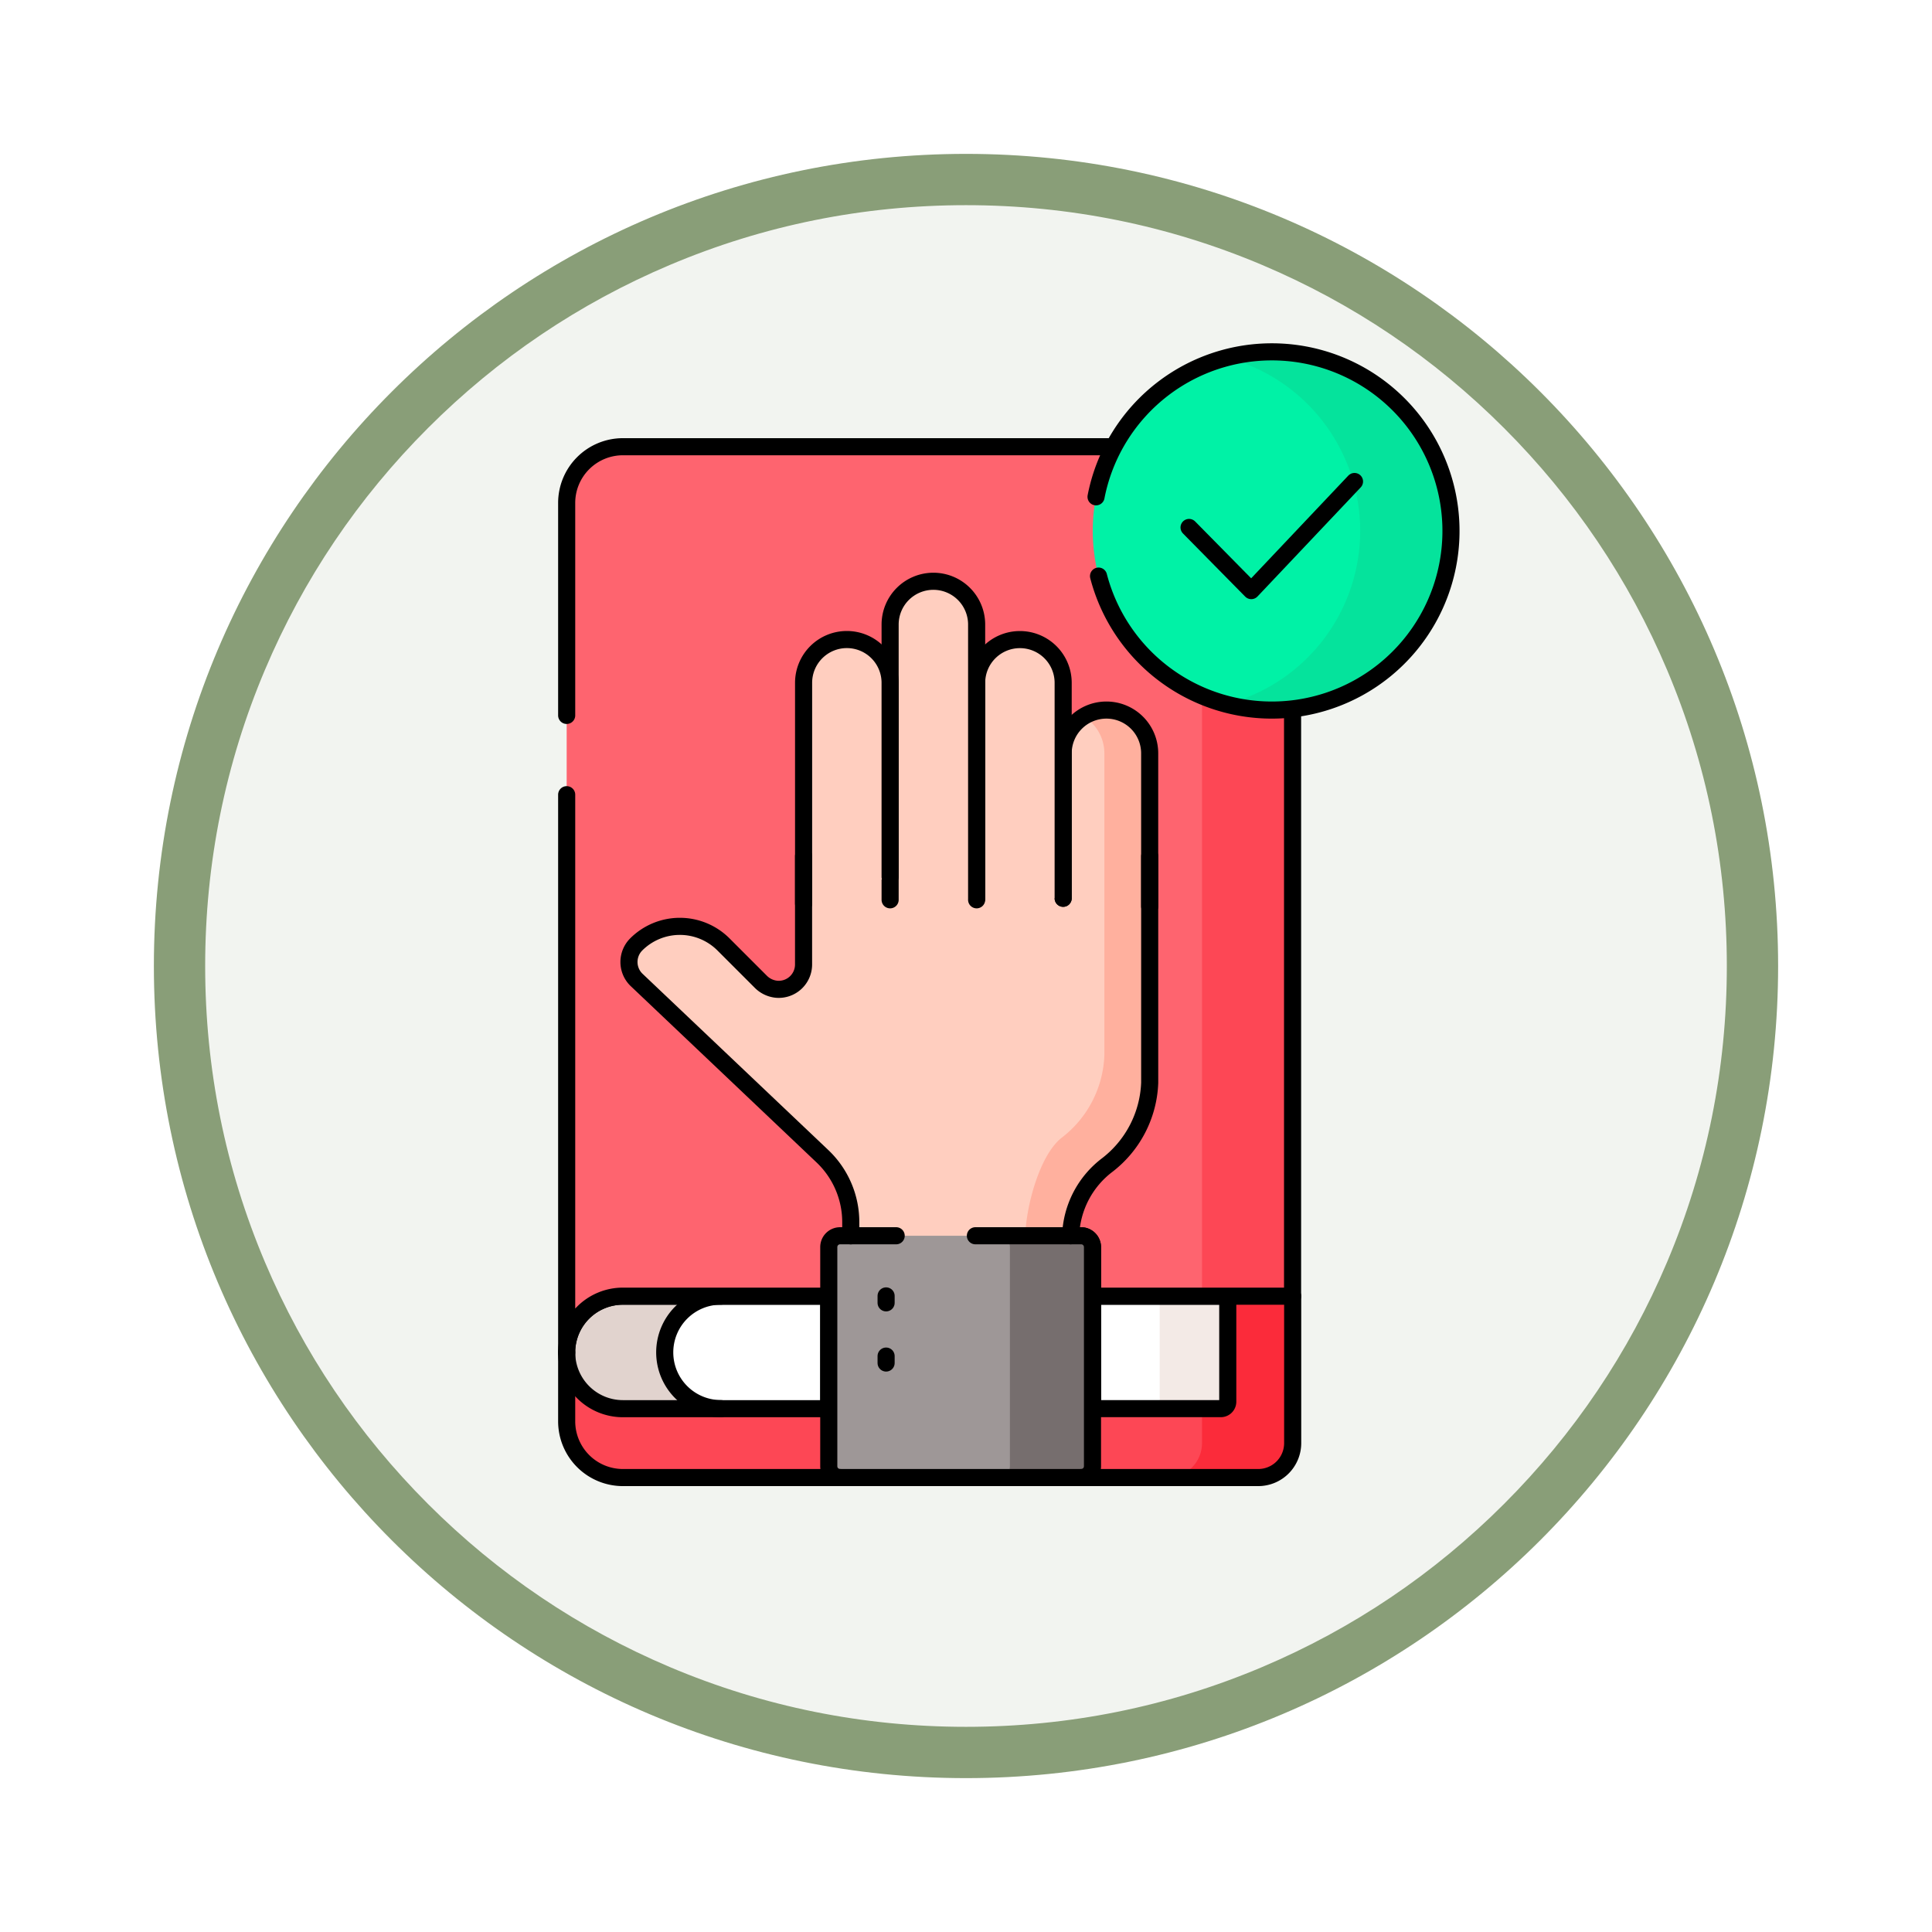 <svg xmlns="http://www.w3.org/2000/svg" xmlns:xlink="http://www.w3.org/1999/xlink" width="113" height="113" viewBox="0 0 113 113">
  <defs>
    <filter id="Trazado_982547" x="0" y="0" width="113" height="113" filterUnits="userSpaceOnUse">
      <feOffset dy="3" input="SourceAlpha"/>
      <feGaussianBlur stdDeviation="3" result="blur"/>
      <feFlood flood-opacity="0.161"/>
      <feComposite operator="in" in2="blur"/>
      <feComposite in="SourceGraphic"/>
    </filter>
  </defs>
  <g id="Grupo_1222679" data-name="Grupo 1222679" transform="translate(-2761 -11062.269)">
    <g id="Grupo_1222487" data-name="Grupo 1222487" transform="translate(2770 11068.269)">
      <g id="Grupo_1208010" data-name="Grupo 1208010" transform="translate(0 0)">
        <g id="Grupo_1202142" data-name="Grupo 1202142" transform="translate(0 0)">
          <g id="Grupo_1201923" data-name="Grupo 1201923">
            <g id="Grupo_1176928" data-name="Grupo 1176928" transform="translate(0)">
              <g id="Grupo_1172322" data-name="Grupo 1172322">
                <g id="Grupo_1164700" data-name="Grupo 1164700">
                  <g id="Grupo_1160931" data-name="Grupo 1160931">
                    <g id="Grupo_1160749" data-name="Grupo 1160749">
                      <g id="Grupo_1158891" data-name="Grupo 1158891">
                        <g id="Grupo_1157406" data-name="Grupo 1157406">
                          <g id="Grupo_1155793" data-name="Grupo 1155793">
                            <g id="Grupo_1154704" data-name="Grupo 1154704">
                              <g id="Grupo_1150790" data-name="Grupo 1150790">
                                <g id="Grupo_1154214" data-name="Grupo 1154214" transform="translate(0)">
                                  <g id="Grupo_1152583" data-name="Grupo 1152583">
                                    <g id="Grupo_1146973" data-name="Grupo 1146973">
                                      <g id="Grupo_1146954" data-name="Grupo 1146954">
                                        <g transform="matrix(1, 0, 0, 1, -9, -6)" filter="url(#Trazado_982547)">
                                          <g id="Trazado_982547-2" data-name="Trazado 982547" transform="translate(9 6)" fill="#f2f4f0">
                                            <path d="M 47.5 93.5 C 41.289 93.5 35.265 92.284 29.595 89.886 C 24.118 87.569 19.198 84.252 14.973 80.027 C 10.748 75.802 7.431 70.882 5.114 65.405 C 2.716 59.735 1.5 53.711 1.5 47.5 C 1.5 41.289 2.716 35.265 5.114 29.595 C 7.431 24.118 10.748 19.198 14.973 14.973 C 19.198 10.748 24.118 7.431 29.595 5.114 C 35.265 2.716 41.289 1.5 47.5 1.5 C 53.711 1.5 59.735 2.716 65.405 5.114 C 70.882 7.431 75.802 10.748 80.027 14.973 C 84.252 19.198 87.569 24.118 89.886 29.595 C 92.284 35.265 93.5 41.289 93.5 47.5 C 93.5 53.711 92.284 59.735 89.886 65.405 C 87.569 70.882 84.252 75.802 80.027 80.027 C 75.802 84.252 70.882 87.569 65.405 89.886 C 59.735 92.284 53.711 93.5 47.5 93.5 Z" stroke="none"/>
                                            <path d="M 47.5 3 C 41.491 3 35.664 4.176 30.18 6.496 C 24.881 8.737 20.122 11.946 16.034 16.034 C 11.946 20.121 8.737 24.881 6.496 30.179 C 4.176 35.664 3 41.491 3 47.5 C 3 53.509 4.176 59.336 6.496 64.82 C 8.737 70.119 11.946 74.878 16.034 78.966 C 20.122 83.054 24.881 86.263 30.18 88.504 C 35.664 90.824 41.491 92 47.5 92 C 53.509 92 59.336 90.824 64.82 88.504 C 70.119 86.263 74.878 83.054 78.966 78.966 C 83.054 74.878 86.263 70.119 88.504 64.82 C 90.824 59.336 92 53.509 92 47.5 C 92 41.491 90.824 35.664 88.504 30.179 C 86.263 24.881 83.054 20.121 78.966 16.034 C 74.878 11.946 70.119 8.737 64.82 6.496 C 59.336 4.176 53.509 3 47.5 3 M 47.5 0 C 73.734 0 95 21.266 95 47.5 C 95 73.733 73.734 95 47.5 95 C 21.266 95 0 73.733 0 47.5 C 0 21.266 21.266 0 47.5 0 Z" stroke="none" fill="#899e78"/>
                                          </g>
                                        </g>
                                      </g>
                                    </g>
                                  </g>
                                </g>
                              </g>
                            </g>
                          </g>
                        </g>
                      </g>
                    </g>
                  </g>
                </g>
              </g>
            </g>
          </g>
        </g>
      </g>
    </g>
    <g id="oath_9882269" transform="translate(2733.316 11075.348)">
      <g id="Grupo_1222677" data-name="Grupo 1222677" transform="translate(60.828 7.5)">
        <g id="Grupo_1222675" data-name="Grupo 1222675" transform="translate(0 0)">
          <path id="Trazado_1175718" data-name="Trazado 1175718" d="M60.828,427.714v4.029a3.29,3.29,0,0,0,3.29,3.29h37.156a2.014,2.014,0,0,0,2.014-2.014v-8.594H64.118A3.29,3.29,0,0,0,60.828,427.714Z" transform="translate(-60.828 -369.191)" fill="#fd4755"/>
          <path id="Trazado_1175719" data-name="Trazado 1175719" d="M328.146,433.018a2.014,2.014,0,0,1-2.014,2.014h5.3a2.014,2.014,0,0,0,2.014-2.014v-8.594h-5.3Z" transform="translate(-290.985 -369.191)" fill="#fb2b3a"/>
          <path id="Trazado_1175720" data-name="Trazado 1175720" d="M64.118,431H99.083a.406.406,0,0,0,.406-.406v-6.174H64.118a3.29,3.29,0,0,0-3.29,3.29h0A3.29,3.29,0,0,0,64.118,431Z" transform="translate(-60.828 -369.19)" fill="#fff"/>
          <path id="Trazado_1175721" data-name="Trazado 1175721" d="M320,424.424V430.6a.406.406,0,0,1-.406.406h3.974a.406.406,0,0,0,.406-.406v-6.174Z" transform="translate(-285.315 -369.191)" fill="#f3eae6"/>
          <path id="Trazado_1175722" data-name="Trazado 1175722" d="M66.563,427.714h0a3.29,3.29,0,0,1,3.29-3.29H64.118a3.29,3.29,0,0,0-3.29,3.29h0a3.29,3.29,0,0,0,3.29,3.29h5.735A3.29,3.29,0,0,1,66.563,427.714Z" transform="translate(-60.828 -369.191)" fill="#e1d3ce"/>
          <path id="Trazado_1175723" data-name="Trazado 1175723" d="M107.409,431a3.29,3.29,0,0,1-3.29-3.29h0a3.29,3.29,0,0,1,3.29-3.29" transform="translate(-98.384 -369.19)" fill="none" stroke="#000" stroke-linecap="round" stroke-linejoin="round" stroke-miterlimit="10" stroke-width="1"/>
          <g id="Grupo_1222667" data-name="Grupo 1222667" transform="translate(0 55.233)">
            <path id="Trazado_1175724" data-name="Trazado 1175724" d="M293,424.423V431h7.5a.406.406,0,0,0,.406-.406v-6.174H293Z" transform="translate(-262.24 -424.423)" fill="none" stroke="#000" stroke-linecap="round" stroke-linejoin="round" stroke-miterlimit="10" stroke-width="1"/>
            <path id="Trazado_1175725" data-name="Trazado 1175725" d="M76.157,424.424H64.118a3.29,3.29,0,0,0-3.29,3.29h0a3.29,3.29,0,0,0,3.29,3.29H76.157Z" transform="translate(-60.828 -424.424)" fill="none" stroke="#000" stroke-linecap="round" stroke-linejoin="round" stroke-miterlimit="10" stroke-width="1"/>
          </g>
          <path id="Trazado_1175726" data-name="Trazado 1175726" d="M102.069,64.645a10.335,10.335,0,0,1-9.09-15.26H64.118a3.29,3.29,0,0,0-3.29,3.29v49.684a3.29,3.29,0,0,1,3.29-3.29h39.17v-34.5A10.371,10.371,0,0,1,102.069,64.645Z" transform="translate(-60.828 -43.836)" fill="#fe646f"/>
          <path id="Trazado_1175727" data-name="Trazado 1175727" d="M345.416,160.175a10.438,10.438,0,0,1-4.08-.825v35.116h5.3V160.1A10.548,10.548,0,0,1,345.416,160.175Z" transform="translate(-304.175 -139.233)" fill="#fd4755"/>
          <path id="Trazado_1175728" data-name="Trazado 1175728" d="M287.889,195.855a.677.677,0,0,1,.677.677v2.858h11.7V165.025" transform="translate(-257.809 -144.157)" fill="none" stroke="#000" stroke-linecap="round" stroke-linejoin="round" stroke-miterlimit="10" stroke-width="1"/>
          <path id="Trazado_1175729" data-name="Trazado 1175729" d="M92.827,49.385H64.118a3.29,3.29,0,0,0-3.29,3.29V65.1" transform="translate(-60.828 -43.836)" fill="none" stroke="#000" stroke-linecap="round" stroke-linejoin="round" stroke-miterlimit="10" stroke-width="1"/>
          <path id="Trazado_1175730" data-name="Trazado 1175730" d="M60.828,203.021v32.62a3.29,3.29,0,0,1,3.29-3.29H76.157" transform="translate(-60.828 -177.119)" fill="none" stroke="#000" stroke-linecap="round" stroke-linejoin="round" stroke-miterlimit="10" stroke-width="1"/>
          <g id="Grupo_1222673" data-name="Grupo 1222673" transform="translate(3.646 13.418)">
            <g id="Grupo_1222672" data-name="Grupo 1222672">
              <g id="Grupo_1222668" data-name="Grupo 1222668" transform="translate(0 16.081)">
                <path id="Trazado_1175731" data-name="Trazado 1175731" d="M98.557,230.176v6.333a1.454,1.454,0,0,1-1.567,1.45,1.509,1.509,0,0,1-.945-.451l-2.171-2.171a3.609,3.609,0,0,0-5.11.006,1.456,1.456,0,0,0,.006,2.047l10.894,10.337a5.31,5.31,0,0,1,1.655,3.852v.931h12.85a5.4,5.4,0,0,1,2.142-4.271,6.368,6.368,0,0,0,2.485-4.812l0-13.251Z" transform="translate(-88.347 -230.176)" fill="#ffcebf"/>
              </g>
              <path id="Trazado_1175732" data-name="Trazado 1175732" d="M285.082,177.138V168.19a2.53,2.53,0,0,0-2.53-2.53h0a2.53,2.53,0,0,0-2.53,2.53v8.477" transform="translate(-254.629 -158.126)" fill="#ffcebf"/>
              <g id="Grupo_1222669" data-name="Grupo 1222669" transform="translate(23.172 7.534)">
                <path id="Trazado_1175733" data-name="Trazado 1175733" d="M268.014,165.659a2.515,2.515,0,0,0-1.325.377,2.526,2.526,0,0,1,1.206,2.153l0,17.663a6.367,6.367,0,0,1-2.485,4.812c-1.333,1.026-2.142,4.194-2.142,5.876h2.65a5.4,5.4,0,0,1,2.142-4.271,6.368,6.368,0,0,0,2.485-4.812l0-19.268A2.53,2.53,0,0,0,268.014,165.659Z" transform="translate(-263.264 -165.659)" fill="#ffb09e"/>
              </g>
              <path id="Trazado_1175734" data-name="Trazado 1175734" d="M285.082,177.138V168.19a2.53,2.53,0,0,0-2.53-2.53h0a2.53,2.53,0,0,0-2.53,2.53v8.477" transform="translate(-254.629 -158.126)" fill="none" stroke="#000" stroke-linecap="round" stroke-linejoin="round" stroke-miterlimit="10" stroke-width="1"/>
              <g id="Grupo_1222671" data-name="Grupo 1222671" transform="translate(10.21)">
                <g id="Grupo_1222670" data-name="Grupo 1222670">
                  <path id="Trazado_1175735" data-name="Trazado 1175735" d="M246.881,149.654v-12.6a2.53,2.53,0,0,0-2.53-2.53h0a2.53,2.53,0,0,0-2.53,2.53v12.6" transform="translate(-231.698 -131.112)" fill="#ffcebf"/>
                  <path id="Trazado_1175736" data-name="Trazado 1175736" d="M246.881,149.654v-12.6a2.53,2.53,0,0,0-2.53-2.53h0a2.53,2.53,0,0,0-2.53,2.53v12.6" transform="translate(-231.698 -131.112)" fill="none" stroke="#000" stroke-linecap="round" stroke-linejoin="round" stroke-miterlimit="10" stroke-width="1"/>
                  <path id="Trazado_1175737" data-name="Trazado 1175737" d="M208.68,127.419v-16.1a2.53,2.53,0,0,0-2.53-2.53h0a2.53,2.53,0,0,0-2.53,2.53v16.1" transform="translate(-198.558 -108.788)" fill="#ffcebf"/>
                  <path id="Trazado_1175738" data-name="Trazado 1175738" d="M208.68,127.419v-16.1a2.53,2.53,0,0,0-2.53-2.53h0a2.53,2.53,0,0,0-2.53,2.53v16.1" transform="translate(-198.558 -108.788)" fill="none" stroke="#000" stroke-linecap="round" stroke-linejoin="round" stroke-miterlimit="10" stroke-width="1"/>
                  <path id="Trazado_1175739" data-name="Trazado 1175739" d="M170.479,148.4V137.051a2.53,2.53,0,0,0-2.53-2.53h0a2.53,2.53,0,0,0-2.53,2.53v12.907" transform="translate(-165.418 -131.112)" fill="#ffcebf"/>
                  <path id="Trazado_1175740" data-name="Trazado 1175740" d="M170.479,148.4V137.051a2.53,2.53,0,0,0-2.53-2.53h0a2.53,2.53,0,0,0-2.53,2.53v12.907" transform="translate(-165.418 -131.112)" fill="none" stroke="#000" stroke-linecap="round" stroke-linejoin="round" stroke-miterlimit="10" stroke-width="1"/>
                </g>
              </g>
            </g>
          </g>
          <g id="Grupo_1222674" data-name="Grupo 1222674" transform="translate(30.77)">
            <circle id="Elipse_14652" data-name="Elipse 14652" cx="10.471" cy="10.471" r="10.471" fill="#00f2a6"/>
            <path id="Trazado_1175741" data-name="Trazado 1175741" d="M354.784,7.5a10.482,10.482,0,0,0-2.65.339,10.473,10.473,0,0,1,0,20.263,10.471,10.471,0,1,0,2.65-20.6Z" transform="translate(-344.313 -7.5)" fill="#05e39c"/>
            <path id="Trazado_1175742" data-name="Trazado 1175742" d="M294.688,20.616a10.476,10.476,0,1,0-.146-4.637" transform="translate(-294.35 -7.5)" fill="none" stroke="#000" stroke-linecap="round" stroke-linejoin="round" stroke-miterlimit="10" stroke-width="1"/>
            <path id="Trazado_1175743" data-name="Trazado 1175743" d="M335.61,67.4l3.64,3.694,6.037-6.382" transform="translate(-329.978 -57.129)" fill="none" stroke="#000" stroke-linecap="round" stroke-linejoin="round" stroke-miterlimit="10" stroke-width="1"/>
          </g>
        </g>
        <g id="Grupo_1222676" data-name="Grupo 1222676" transform="translate(15.329 51.698)">
          <path id="Trazado_1175744" data-name="Trazado 1175744" d="M177.2,411.888h14.1a.662.662,0,0,0,.662-.662V398.407a.662.662,0,0,0-.662-.662H177.2a.662.662,0,0,0-.662.662v12.818A.662.662,0,0,0,177.2,411.888Z" transform="translate(-176.537 -397.745)" fill="#9e9797"/>
        </g>
        <path id="Trazado_1175745" data-name="Trazado 1175745" d="M256.344,397.745H251.51a.662.662,0,0,1,.662.662v12.818a.662.662,0,0,1-.662.662h4.834a.662.662,0,0,0,.662-.662V398.407A.662.662,0,0,0,256.344,397.745Z" transform="translate(-226.249 -346.046)" fill="#766e6e"/>
        <path id="Trazado_1175746" data-name="Trazado 1175746" d="M180.48,397.745H177.2a.662.662,0,0,0-.662.662v12.818a.662.662,0,0,0,.662.662h14.1a.662.662,0,0,0,.662-.662V398.407a.662.662,0,0,0-.662-.662h-6.186" transform="translate(-161.208 -346.046)" fill="none" stroke="#000" stroke-linecap="round" stroke-linejoin="round" stroke-miterlimit="10" stroke-width="1"/>
        <line id="Línea_3674" data-name="Línea 3674" y2="0.406" transform="translate(18.683 55.217)" fill="none" stroke="#000" stroke-linecap="round" stroke-linejoin="round" stroke-miterlimit="10" stroke-width="1"/>
        <line id="Línea_3675" data-name="Línea 3675" y2="0.406" transform="translate(18.683 58.736)" fill="none" stroke="#000" stroke-linecap="round" stroke-linejoin="round" stroke-miterlimit="10" stroke-width="1"/>
      </g>
      <g id="Grupo_1222678" data-name="Grupo 1222678" transform="translate(60.828 62.733)">
        <path id="Trazado_1175747" data-name="Trazado 1175747" d="M288,435.032h10.351a2.014,2.014,0,0,0,2.014-2.014v-8.594" transform="translate(-257.902 -424.424)" fill="none" stroke="#000" stroke-linecap="round" stroke-linejoin="round" stroke-miterlimit="10" stroke-width="1"/>
        <path id="Trazado_1175748" data-name="Trazado 1175748" d="M60.828,449.258v4.028a3.29,3.29,0,0,0,3.29,3.29h12.7" transform="translate(-60.828 -445.968)" fill="none" stroke="#000" stroke-linecap="round" stroke-linejoin="round" stroke-miterlimit="10" stroke-width="1"/>
      </g>
      <path id="Trazado_1175749" data-name="Trazado 1175749" d="M283.3,252.376a5.405,5.405,0,0,1,2.138-4.135,6.368,6.368,0,0,0,2.485-4.812l0-13.251" transform="translate(-192.995 -193.177)" fill="none" stroke="#000" stroke-linecap="round" stroke-linejoin="round" stroke-miterlimit="10" stroke-width="1"/>
      <path id="Trazado_1175750" data-name="Trazado 1175750" d="M98.556,230.176v6.333a1.454,1.454,0,0,1-1.567,1.45,1.509,1.509,0,0,1-.945-.451l-2.171-2.171a3.609,3.609,0,0,0-5.111.006,1.456,1.456,0,0,0,.006,2.047l10.894,10.337a5.31,5.31,0,0,1,1.655,3.852v.8" transform="translate(-23.873 -193.177)" fill="none" stroke="#000" stroke-linecap="round" stroke-linejoin="round" stroke-miterlimit="10" stroke-width="1"/>
    </g>
  </g>
</svg>
